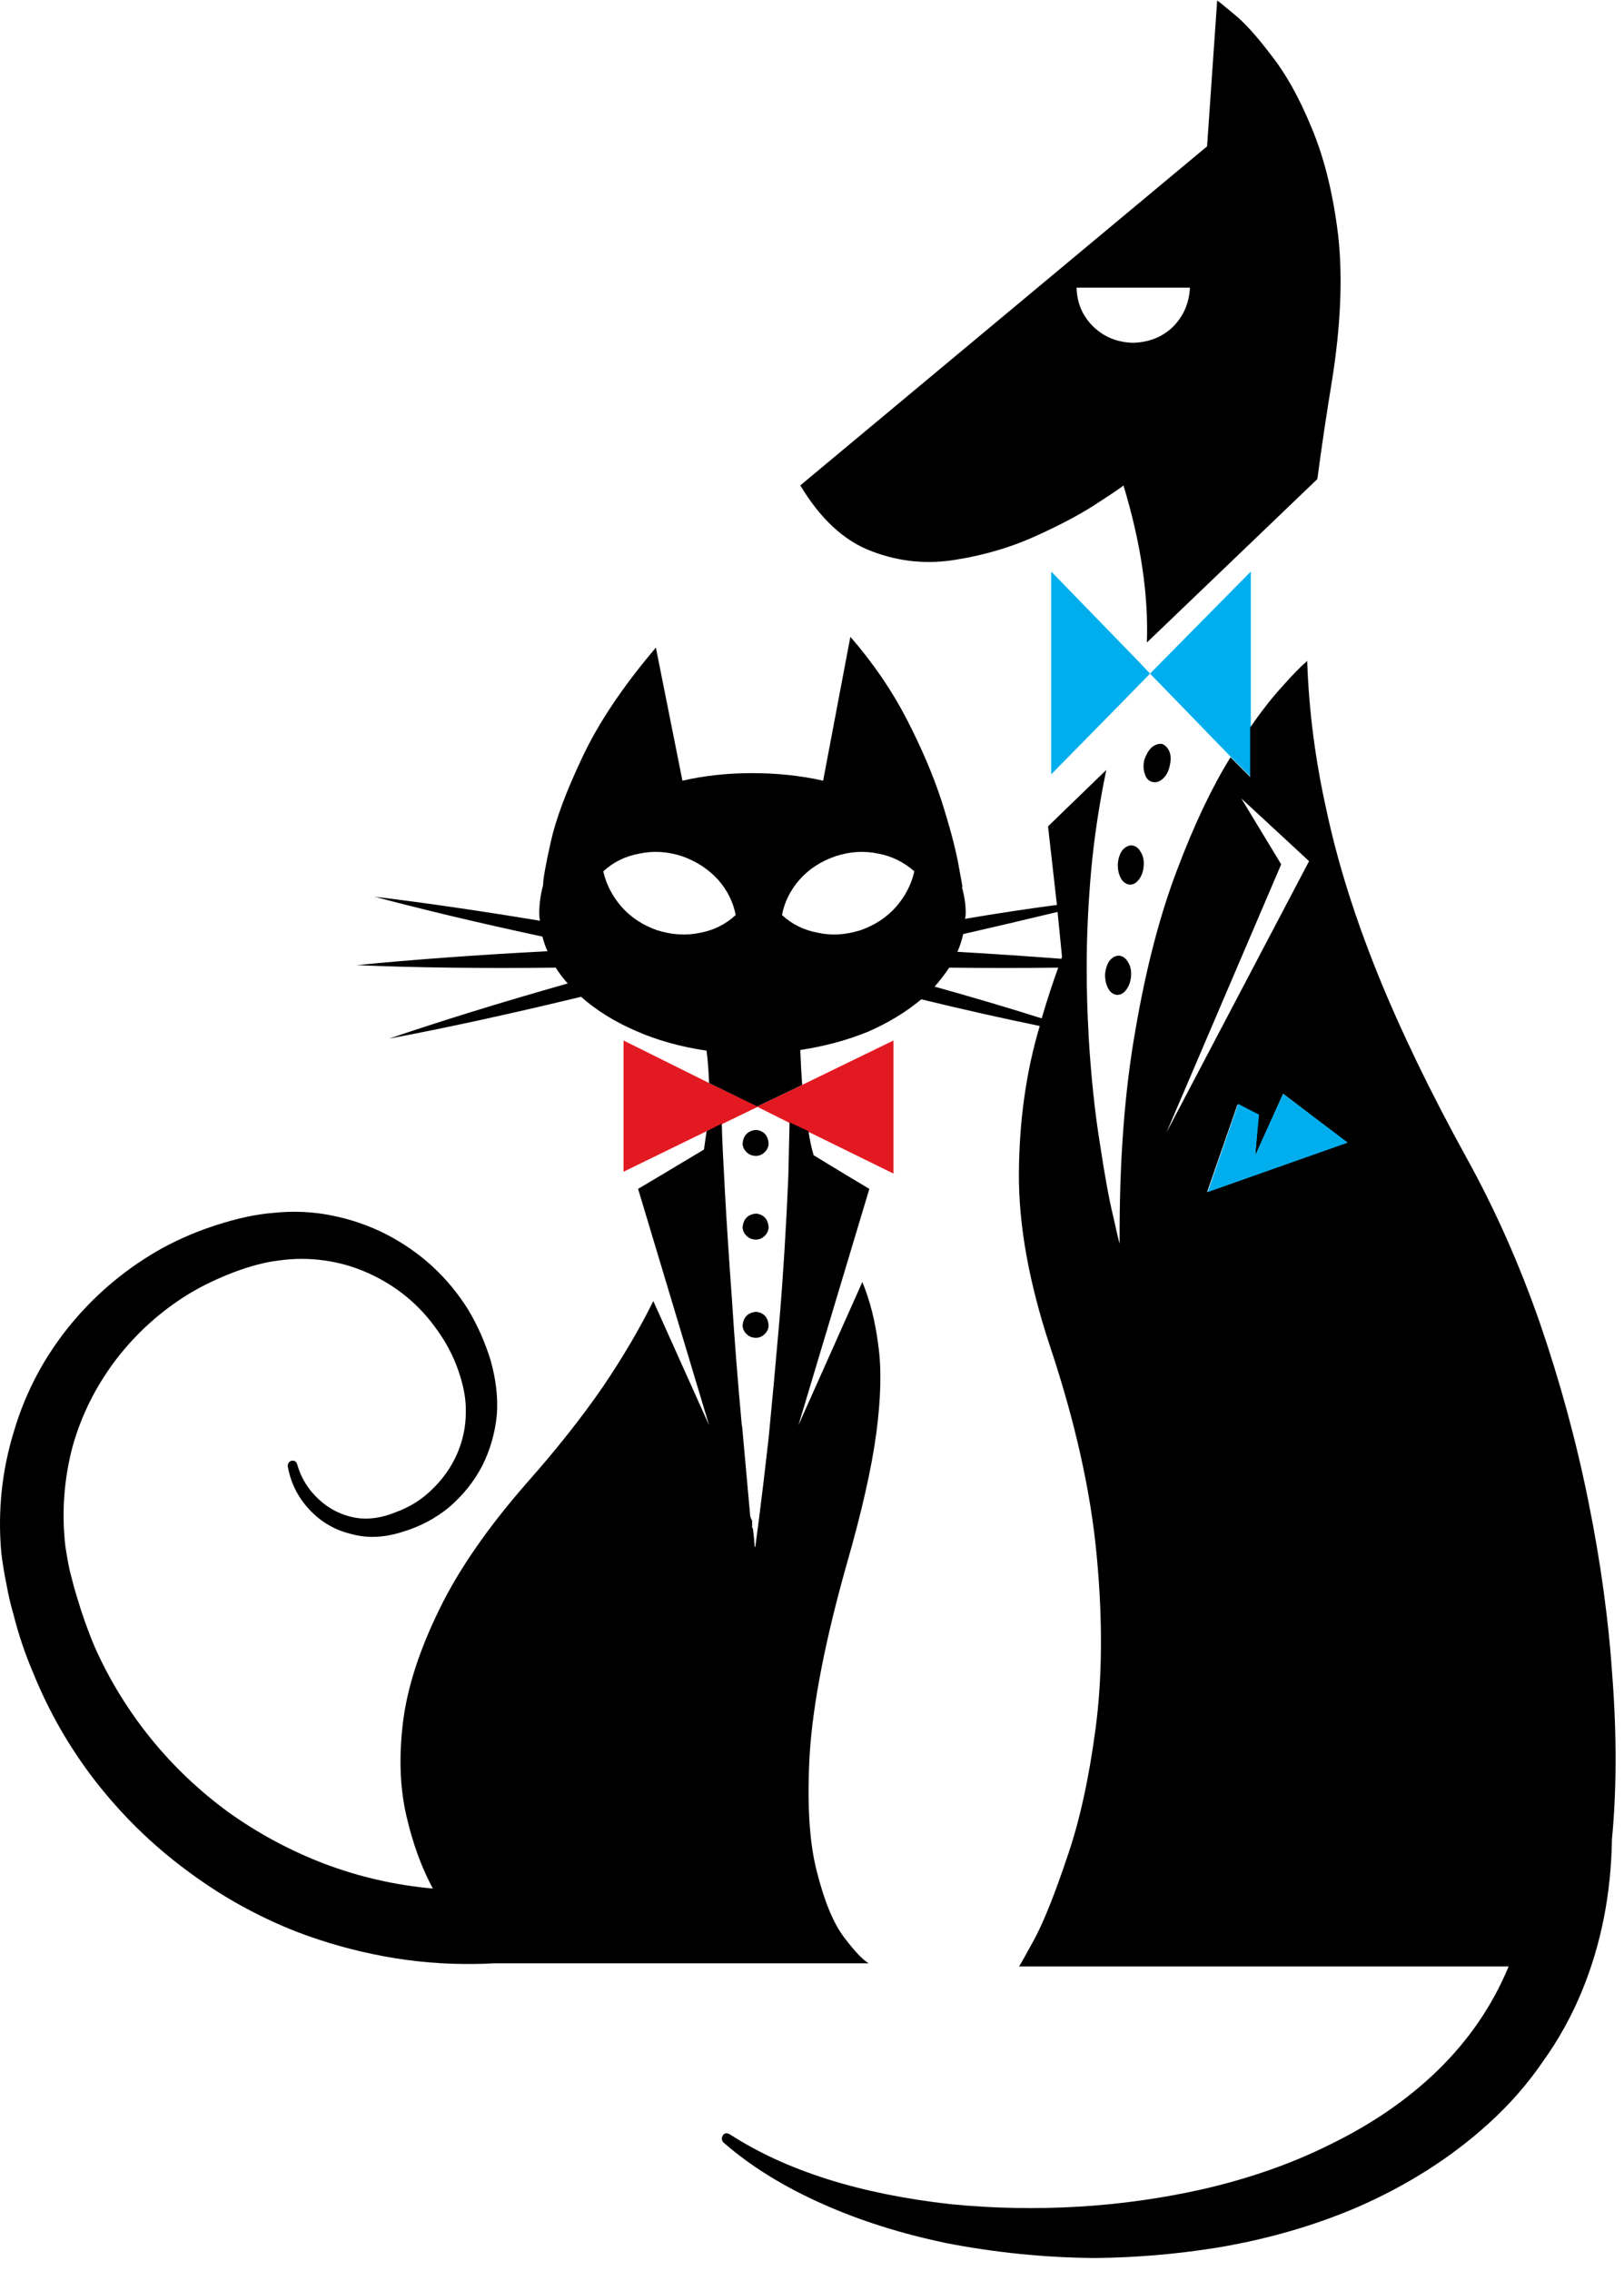 <?xml version="1.0" encoding="UTF-8" standalone="no"?>
<svg
   xmlns:dc="http://purl.org/dc/elements/1.1/"
   xmlns:cc="http://creativecommons.org/ns#"
   xmlns:rdf="http://www.w3.org/1999/02/22-rdf-syntax-ns#"
   xmlns:svg="http://www.w3.org/2000/svg"
   xmlns="http://www.w3.org/2000/svg"
   viewBox="0 0 144 201.333"
   height="201.333"
   width="144"
   xml:space="preserve"
   id="svg2"
   version="1.1"><defs
     id="defs6" /><g
     transform="matrix(1.333,0,0,-1.333,0,201.333)"
     id="g10"><g
       transform="scale(0.1)"
       id="g12"><path
         id="path14"
         style="fill:#e31921;fill-opacity:1;fill-rule:evenodd;stroke:none"
         d="m 504.102,774.18 21.097,-10.551 12.61,-5.93 56.531,-27.777 v 88.519 l -60.75,-29.531 -29.879,-14.34 0.391,-0.39" /><path
         id="path16"
         style="fill:#e31921;fill-opacity:1;fill-rule:evenodd;stroke:none"
         d="m 503.711,774.18 0.391,0.39 -32.422,15.59 -56.91,28.281 v -87.269 l 55.23,26.949 10.121,4.649 23.59,11.41" /><path
         id="path18"
         style="fill:#00aeee;fill-opacity:1;fill-rule:evenodd;stroke:none"
         d="m 765,1062.42 -8.398,8.87 -57.34,59.02 V 995.43 l 48.468,49.3 17.27,17.69" /><path
         id="path20"
         style="fill:#00aeee;fill-opacity:1;fill-rule:evenodd;stroke:none"
         d="m 765,1062.42 53.949,-55.62 13.082,-13.089 V 1130.31 L 765,1062.42" /><path
         id="path22"
         style="fill:#000000;fill-opacity:1;fill-rule:evenodd;stroke:none"
         d="m 791.559,1319.1 c -0.579,-10.43 -4.368,-19.1 -11.399,-26.13 -7,-6.72 -15.859,-10.27 -26.531,-10.55 -10.43,0.28 -19.098,3.83 -26.168,10.55 -7.262,7.03 -11.09,15.7 -11.332,26.13 h 75.43 m -44.258,-131.52 c 11.527,-37.93 16.719,-72.78 15.59,-104.49 l 113.398,108.71 c 2.77,21.09 6.012,42.69 9.652,64.92 5.899,36.8 7.297,69.14 4.219,96.95 -3.359,27.78 -9.262,51.68 -17.66,71.64 -8.16,19.92 -17.191,36.1 -27.031,48.48 -9.528,12.62 -17.809,21.76 -24.848,27.38 -7.031,5.9 -10.66,8.83 -10.973,8.83 l -6.718,-96.95 -270.59,-225.47 c 13.519,-22.46 29.379,-37.07 47.621,-43.83 18.277,-6.99 37.109,-8.83 56.519,-5.47 19.34,3.13 37.5,8.6 54.34,16.45 16.559,7.57 30.078,14.88 40.469,21.91 10.391,6.72 15.699,10.39 16.012,10.94" /><path
         id="path24"
         style="fill:#000000;fill-opacity:1;fill-rule:evenodd;stroke:none"
         d="m 802.93,717.66 20.23,58.199 13.91,-6.757 -2.109,-27.383 18.559,41.293 42.531,-32.461 -93.121,-32.891 m 49.3,217.93 -26.531,43.82 45.082,-41.711 -94.84,-180.398 76.289,178.289 M 621.719,854.262 c 3.672,4.218 6.871,8.398 9.691,12.617 25.578,-0.277 49.719,-0.277 72.5,0 -3.949,-10.938 -7.621,-22.231 -10.98,-33.719 -22.192,7.039 -45.942,14.031 -71.211,21.102 M 520.16,901.879 c 1.68,8.711 5.578,16.562 11.75,23.59 6.211,6.992 14.219,12.23 24.07,15.582 9.532,3.09 18.942,3.64 28.2,1.679 8.98,-1.679 17.031,-5.621 24.019,-11.789 -1.949,-8.711 -6.008,-16.562 -12.179,-23.64 -6.219,-6.992 -14.071,-12.18 -23.641,-15.539 -9.84,-3.09 -19.258,-3.672 -28.238,-1.684 -9.262,1.684 -17.262,5.582 -23.981,11.801 m -83.051,-10.117 c -9.57,3.359 -17.418,8.547 -23.629,15.539 -6.14,7.078 -10.242,14.929 -12.191,23.64 6.762,6.168 14.731,10.11 24.02,11.789 9.261,1.961 18.671,1.411 28.211,-1.679 9.601,-3.352 17.609,-8.59 24.058,-15.582 6.172,-7.028 10.121,-14.879 11.801,-23.59 -6.719,-6.219 -14.609,-10.117 -23.598,-11.801 -9.301,-1.988 -18.832,-1.406 -28.672,1.684 m 266.371,12.187 2.93,-29.5 c 0,-0.539 -0.121,-1.09 -0.39,-1.679 -21.961,1.679 -45,3.25 -69.141,4.652 1.711,3.906 2.961,7.887 3.82,11.797 22.192,5.082 43.09,9.961 62.781,14.73 m 272.258,-163.91 c -24.449,44.371 -44.258,85.391 -59.449,123.051 -15.16,37.648 -26.41,73.469 -33.711,107.461 -7.578,33.709 -11.957,67.149 -13.047,100.309 -4.531,-3.95 -10,-9.53 -16.441,-16.84 -6.762,-7.34 -13.91,-16.44 -21.488,-27.42 V 993.711 L 818.52,1006.8 C 806.172,986.84 794.34,961.988 783.121,932.23 771.602,902.148 762.34,866.602 755.309,825.59 748.012,784.531 744.488,737.191 744.77,683.551 c -0.282,0.277 -1.68,6.179 -4.219,17.699 -2.821,11.52 -5.75,27.699 -8.871,48.441 -3.36,20.539 -5.899,44.571 -7.578,72.11 0,0.269 0,0.66 0,1.25 -0.821,14.058 -1.25,28.668 -1.25,43.828 0,20.5 0.976,41.871 2.929,64.062 1.989,21.911 5.348,44.368 10.117,67.418 l -38.75,-37.5 5.903,-52.269 c -19.379,-2.539 -39.731,-5.621 -61.102,-9.25 0.281,1.398 0.43,2.648 0.43,3.781 0,5.899 -0.859,11.68 -2.539,17.27 h 0.43 c 0,0.308 -1.008,5.781 -2.969,16.449 -1.992,10.39 -5.621,24.019 -10.973,40.89 -5.59,17.149 -13.316,35.24 -23.168,54.34 -9.84,19.1 -22.34,37.38 -37.5,54.81 l -18.121,-95.669 c -14.879,3.359 -30.629,5.039 -47.23,5.039 -16.289,0 -31.719,-1.68 -46.36,-5.039 l -17.66,88.519 c -21.949,-25.86 -38.238,-50.2 -48.91,-72.93 -10.66,-22.46 -17.688,-41.288 -21.051,-56.491 -3.398,-15.149 -5.078,-24.719 -5.078,-28.629 -1.68,-6.211 -2.539,-12.379 -2.539,-18.559 0,-1.672 0.16,-3.351 0.43,-5.031 -40.743,6.711 -77.422,12.07 -110,15.969 32.578,-8.668 69.808,-17.539 111.679,-26.52 0.86,-3.398 1.95,-6.641 3.399,-9.73 -47.5,-2.5 -89.809,-5.579 -126.879,-9.258 38.48,-1.672 82.621,-2.223 132.351,-1.672 2.219,-3.641 4.918,-7.149 7.969,-10.508 -44.648,-12.66 -84.262,-24.922 -118.832,-36.68 37.383,6.989 79.961,16.289 127.692,27.809 10.121,-8.98 22.351,-16.602 36.679,-22.77 14.031,-6.179 29.653,-10.511 46.801,-13.05 0.82,-6.211 1.371,-13.36 1.68,-21.52 l 32.031,-15.59 29.879,14.34 c -0.539,7.301 -0.93,15.039 -1.25,23.199 16.332,2.5 31.332,6.563 45.121,12.192 13.48,5.898 25.269,13.078 35.391,21.519 27.847,-6.761 54.058,-12.66 78.789,-17.73 -8.981,-30.039 -13.59,-62.5 -13.871,-97.352 -0.309,-34.527 6.609,-73.039 20.628,-115.468 16.872,-50.579 27.262,-97.219 31.172,-139.918 3.981,-42.731 3.668,-80.903 -0.82,-114.653 -4.488,-33.711 -10.82,-62.219 -18.949,-85.539 -7.891,-23.601 -15.031,-41.609 -21.52,-53.949 -6.722,-12.34 -10.23,-18.551 -10.511,-18.551 h 325.75 C 992.852,176.84 977.109,153.789 956.328,133.551 936.41,114.18 912.23,97.578 883.828,83.828 858.871,71.449 831.172,61.762 800.82,54.73 773.551,48.551 745.738,44.609 717.379,42.93 688.98,41.25 660.59,41.801 632.27,44.609 571.84,51.371 522.93,66.84 485.59,90.981 c -2,1.129 -3.52,1.008 -4.649,-0.43 -1.14,-1.961 -0.98,-3.641 0.43,-5.039 17.969,-15.742 40.309,-29.531 66.988,-41.293 24.18,-10.699 50.86,-19.098 80.082,-25.309 32.887,-6.449 66.168,-9.852 99.879,-10.121 26.989,0.27 53.828,2.539 80.508,6.762 33.711,5.578 65.043,14.609 93.981,26.988 33.441,14.609 62.543,33.121 87.269,55.582 13.752,12.391 25.822,26.141 36.252,41.328 10.66,14.891 19.33,30.629 26.09,47.192 12.66,30.898 19.26,64.379 19.81,100.308 3.12,32.852 3.24,68.442 0.43,106.641 -2.5,38.48 -7.86,77.82 -16.02,118.012 -8.12,40.468 -18.98,80.199 -32.42,119.257 -13.52,38.789 -29.689,75.161 -48.482,109.18" /><path
         id="path26"
         style="fill:#000000;fill-opacity:1;fill-rule:evenodd;stroke:none"
         d="m 563.121,469.879 c 10.117,35.121 16.719,64.34 19.809,87.621 3.09,23.359 3.519,42.891 1.25,58.629 -1.95,15.43 -5.469,29.34 -10.551,41.723 l -42.539,-95.274 47.191,157.192 -15.551,9.289 -21.519,13.089 c -1.41,4.762 -2.539,10.082 -3.402,15.973 l -12.61,5.899 c -0.277,-12.34 -0.59,-24.411 -0.82,-36.211 -1.449,-33.707 -3.399,-65.508 -5.899,-95.27 -2.539,-29.488 -4.96,-55.629 -7.191,-78.398 -2.539,-22.461 -4.648,-40.161 -6.328,-53.09 -1.68,-12.93 -2.539,-19.41 -2.539,-19.41 -0.274,0 -0.434,0.199 -0.434,0.429 -0.269,4.219 -0.699,8.442 -1.25,12.66 l -0.429,-1.25 v 2.54 c 0,1.128 0,2.101 0,2.929 l -1.25,2.961 -5.508,61.102 v -1.684 c -2.77,30.082 -5.031,58.594 -6.711,85.551 -1.961,26.949 -3.52,50.582 -4.61,70.781 -1.14,20.27 -1.878,35.43 -2.109,45.539 L 470,758.121 c -0.551,-3.902 -1.172,-8 -1.719,-12.18 l -28.203,-16.882 -15.629,-9.289 47.231,-157.192 -37.11,82.621 c -8.98,-18.289 -20.23,-37.39 -33.711,-57.308 -13.789,-19.961 -30.199,-40.743 -49.3,-62.379 -26.719,-30.352 -46.481,-58.871 -59.411,-85.59 -13.199,-26.953 -21.207,-51.801 -24.058,-74.57 -2.781,-22.77 -2.11,-43.442 2.109,-61.954 4.211,-18.558 10.153,-34.847 17.731,-48.91 -25,2.231 -49.02,7.742 -72.071,16.453 -22.769,8.707 -43.98,20.11 -63.668,34.141 -19.652,14.328 -37.07,30.898 -52.269,49.719 -15.152,18.828 -27.5,39.07 -37.07,60.711 -4.492,10.66 -8.402,21.758 -11.801,33.277 -1.402,4.531 -2.93,10.121 -4.602,16.871 -1.18,5.32 -2.109,10.82 -2.969,16.41 -2.539,22.192 -0.981,44.141 4.641,65.782 5.898,21.367 15.75,41.019 29.5,58.988 13.469,17.422 29.649,31.91 48.469,43.39 8.988,5.36 18.68,9.969 29.07,13.95 10.969,4.179 21.051,6.871 30.352,7.968 10.109,1.442 20.226,1.442 30.347,0 10.082,-1.41 19.801,-4.179 29.063,-8.398 18.828,-8.441 34.137,-21.09 45.937,-37.93 5.903,-8.16 10.551,-16.992 13.911,-26.558 3.671,-10.391 5.351,-19.813 5.07,-28.242 0,-9.54 -1.988,-18.829 -5.93,-27.821 C 300,534.488 294.531,526.762 287.5,520 c -6.762,-6.719 -14.77,-11.762 -24.02,-15.16 -9.57,-3.942 -18.558,-5.192 -27,-3.789 -9.25,1.679 -17.421,5.75 -24.41,12.23 -7.031,6.489 -11.8,14.18 -14.34,23.168 -0.539,1.992 -1.832,2.813 -3.781,2.531 -1.719,-0.539 -2.539,-1.789 -2.539,-3.781 1.988,-10.98 6.75,-20.508 14.328,-28.64 7.852,-8.438 17.422,-13.938 28.641,-16.481 10.391,-2.777 21.641,-2.226 33.711,1.723 11.25,3.359 21.359,8.711 30.351,16.008 9.289,7.851 16.758,17.152 22.34,27.812 5.348,10.668 8.598,22.078 9.731,34.149 0.816,11.21 -0.59,23.32 -4.223,36.21 -3.668,11.829 -8.59,22.93 -14.769,33.321 -13.508,21.64 -31.598,38.32 -54.372,50.148 -11.527,5.903 -23.707,10.121 -36.679,12.66 -12.617,2.539 -25.59,3.09 -38.789,1.68 -11.211,-0.859 -23.711,-3.559 -37.5,-8.008 -12.34,-3.941 -24.301,-8.98 -35.821,-15.191 C 85.039,667.66 64.84,650.98 47.699,630.43 29.961,609.059 17.191,585.199 9.34,558.789 1.211,532.379 -1.641,505.27 0.898,477.422 1.762,470.43 2.891,463.551 4.301,456.801 5.66,449.219 7.23,442.621 8.91,436.988 12.301,423.52 16.641,410.59 21.949,398.199 c 10.43,-25.82 24.18,-49.879 41.332,-72.07 17.699,-22.731 37.93,-42.578 60.699,-59.41 22.739,-17.11 47.469,-30.899 74.18,-41.289 18.52,-7.032 37.621,-12.34 57.309,-16.02 19.691,-3.629 39.609,-5.351 59.84,-5.07 -0.309,0 -0.309,0 0,0 4.222,0 8.562,0.148 13.089,0.43 h 249.454 c -3.903,2.261 -9.372,8 -16.403,17.3 -7.039,9.262 -13.09,23.871 -18.129,43.828 -5.082,19.653 -6.601,46.051 -4.648,79.223 2.269,33.43 10.43,75.039 24.449,124.758" /><path
         id="path28"
         style="fill:#000000;fill-opacity:1;fill-rule:evenodd;stroke:none"
         d="m 502.852,741.719 c 2.226,0 4.218,0.859 5.898,2.543 1.68,1.679 2.539,3.629 2.539,5.859 -0.551,5.348 -3.359,8.32 -8.437,8.859 -5.313,-0.539 -8.282,-3.511 -8.872,-8.859 0,-2.23 0.86,-4.18 2.54,-5.859 1.679,-1.684 3.789,-2.543 6.332,-2.543" /><path
         id="path30"
         style="fill:#000000;fill-opacity:1;fill-rule:evenodd;stroke:none"
         d="m 766.68,990.352 c 2.269,-0.551 4.492,0.16 6.761,2.109 2.219,1.988 3.789,4.769 4.61,8.439 0.859,3.67 0.859,6.76 0,9.3 -1.141,2.77 -2.821,4.6 -5.039,5.46 -2.543,0.28 -4.922,-0.58 -7.192,-2.54 -1.949,-1.99 -3.48,-4.64 -4.609,-8 -0.859,-3.67 -0.699,-6.882 0.43,-9.69 0.82,-2.809 2.5,-4.489 5.039,-5.078" /><path
         id="path32"
         style="fill:#000000;fill-opacity:1;fill-rule:evenodd;stroke:none"
         d="m 760.781,934.73 c 0.27,3.629 -0.429,6.75 -2.109,9.25 -1.402,2.54 -3.363,3.95 -5.902,4.219 -2.258,0 -4.329,-1.09 -6.321,-3.359 -1.679,-2.539 -2.66,-5.621 -2.929,-9.25 0,-3.68 0.699,-6.762 2.101,-9.301 1.367,-2.5 3.359,-3.91 5.899,-4.219 2.539,0 4.652,1.289 6.332,3.828 1.679,2.223 2.66,5.153 2.929,8.832" /><path
         id="path34"
         style="fill:#000000;fill-opacity:1;fill-rule:evenodd;stroke:none"
         d="m 744.34,874.879 c -2.231,0 -4.34,-1.09 -6.328,-3.399 -1.684,-2.5 -2.66,-5.582 -2.934,-9.21 0,-3.68 0.703,-6.758 2.113,-9.301 1.36,-2.539 3.36,-3.91 5.899,-4.219 2.531,0 4.64,1.289 6.32,3.789 1.68,2.262 2.66,5.191 2.969,8.871 0.242,3.629 -0.43,6.711 -2.109,9.25 -1.442,2.539 -3.391,3.949 -5.93,4.219" /><path
         id="path36"
         style="fill:#000000;fill-opacity:1;fill-rule:evenodd;stroke:none"
         d="m 502.852,686.051 c 2.226,0 4.218,0.859 5.898,2.539 1.68,1.68 2.539,3.68 2.539,5.898 -0.551,5.352 -3.359,8.282 -8.437,8.871 -5.313,-0.589 -8.282,-3.519 -8.872,-8.871 0,-2.218 0.86,-4.218 2.54,-5.898 1.679,-1.68 3.789,-2.539 6.332,-2.539" /><path
         id="path38"
         style="fill:#000000;fill-opacity:1;fill-rule:evenodd;stroke:none"
         d="m 502.852,620.738 c 2.226,0 4.218,0.864 5.898,2.543 1.68,1.68 2.539,3.629 2.539,5.899 -0.551,5.351 -3.359,8.281 -8.437,8.832 -5.313,-0.551 -8.282,-3.481 -8.872,-8.832 0,-2.27 0.86,-4.219 2.54,-5.899 1.679,-1.679 3.789,-2.543 6.332,-2.543" /><path
         id="path40"
         style="fill:#00aeee;fill-opacity:1;fill-rule:evenodd;stroke:none"
         d="m 834.961,742.148 2.539,26.954 -13.91,7.187 -20.27,-58.629 93.16,32.891 -42.96,32.461 -18.559,-40.864" /></g></g></svg>